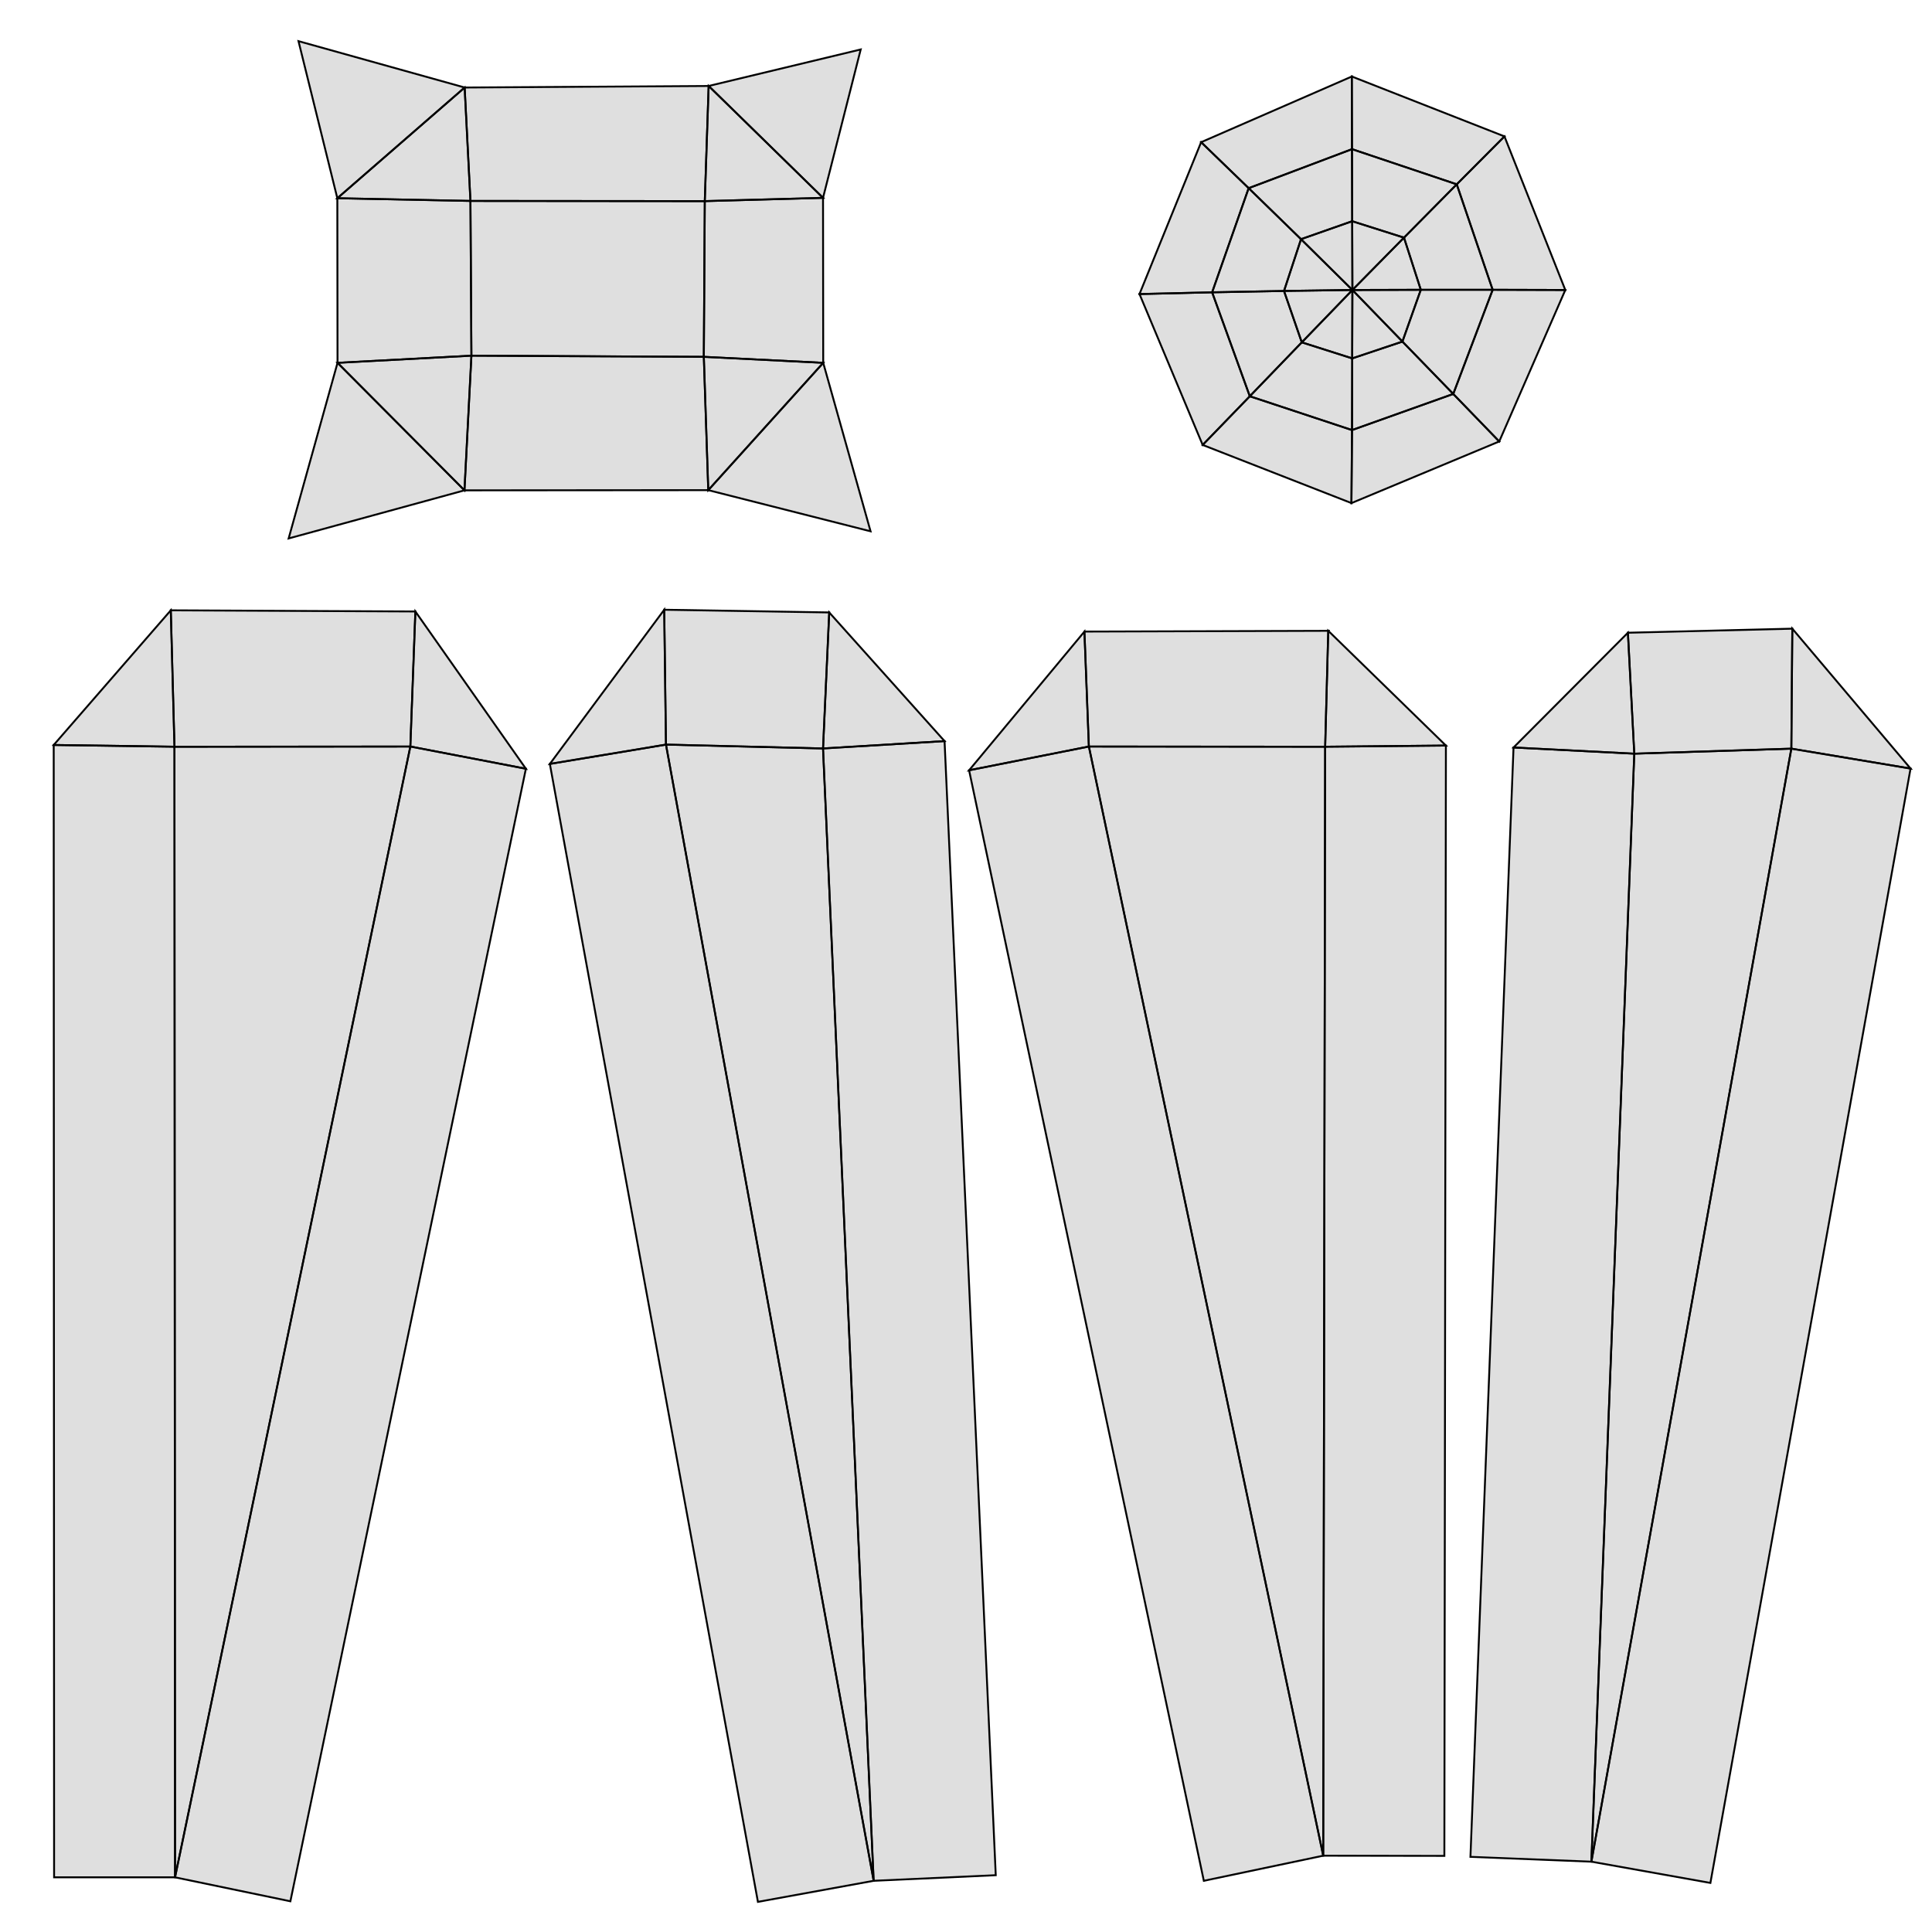 <?xml version="1.0" standalone="no"?>
<!DOCTYPE svg PUBLIC "-//W3C//DTD SVG 1.1//EN" 
  "http://www.w3.org/Graphics/SVG/1.1/DTD/svg11.dtd">
<svg width="1024" height="1024" viewBox="0 0 1024 1024"
     xmlns="http://www.w3.org/2000/svg" version="1.1">
<desc>, (Blender 4.0.2)</desc>
<polygon stroke="black" stroke-width="1" fill="rgb(128, 128, 128)" fill-opacity="0.25" points="249.344,106.496 373.555,106.598 373.043,189.133 249.856,188.518 " />
<polygon stroke="black" stroke-width="1" fill="rgb(128, 128, 128)" fill-opacity="0.25" points="217.498,395.674 92.467,395.776 92.774,995.021 " />
<polygon stroke="black" stroke-width="1" fill="rgb(128, 128, 128)" fill-opacity="0.25" points="949.453,396.800 866.202,399.462 843.469,986.726 " />
<polygon stroke="black" stroke-width="1" fill="rgb(128, 128, 128)" fill-opacity="0.25" points="352.973,394.650 463.053,996.864 436.224,396.698 " />
<polygon stroke="black" stroke-width="1" fill="rgb(128, 128, 128)" fill-opacity="0.25" points="702.362,395.776 577.126,395.674 701.338,983.552 " />
<polygon stroke="black" stroke-width="1" fill="rgb(128, 128, 128)" fill-opacity="0.25" points="373.043,189.133 375.398,259.789 246.170,259.891 249.856,188.518 " />
<polygon stroke="black" stroke-width="1" fill="rgb(128, 128, 128)" fill-opacity="0.25" points="178.893,192.307 178.790,105.062 249.344,106.496 249.856,188.518 " />
<polygon stroke="black" stroke-width="1" fill="rgb(128, 128, 128)" fill-opacity="0.25" points="949.453,396.800 949.965,333.210 862.822,335.360 866.202,399.462 " />
<polygon stroke="black" stroke-width="1" fill="rgb(128, 128, 128)" fill-opacity="0.25" points="680.550,154.214 689.562,126.771 716.800,153.702 " />
<polygon stroke="black" stroke-width="1" fill="rgb(128, 128, 128)" fill-opacity="0.25" points="574.771,334.746 513.638,408.269 577.126,395.674 " />
<polygon stroke="black" stroke-width="1" fill="rgb(128, 128, 128)" fill-opacity="0.25" points="766.362,395.162 704.000,334.336 702.362,395.776 " />
<polygon stroke="black" stroke-width="1" fill="rgb(128, 128, 128)" fill-opacity="0.25" points="716.698,117.248 744.141,125.952 716.800,153.702 " />
<polygon stroke="black" stroke-width="1" fill="rgb(128, 128, 128)" fill-opacity="0.25" points="217.498,395.674 220.160,324.096 90.522,323.482 92.467,395.776 " />
<polygon stroke="black" stroke-width="1" fill="rgb(128, 128, 128)" fill-opacity="0.25" points="716.698,189.952 689.971,181.453 716.800,153.702 " />
<polygon stroke="black" stroke-width="1" fill="rgb(128, 128, 128)" fill-opacity="0.25" points="90.522,323.482 28.467,394.854 92.467,395.776 " />
<polygon stroke="black" stroke-width="1" fill="rgb(128, 128, 128)" fill-opacity="0.25" points="753.050,153.600 743.322,181.043 716.800,153.702 " />
<polygon stroke="black" stroke-width="1" fill="rgb(128, 128, 128)" fill-opacity="0.25" points="291.430,404.890 401.715,1008.026 463.053,996.864 352.973,394.650 " />
<polygon stroke="black" stroke-width="1" fill="rgb(128, 128, 128)" fill-opacity="0.25" points="500.634,392.806 439.501,324.608 436.224,396.698 " />
<polygon stroke="black" stroke-width="1" fill="rgb(128, 128, 128)" fill-opacity="0.25" points="373.555,106.598 249.344,106.496 246.272,46.387 375.603,45.568 " />
<polygon stroke="black" stroke-width="1" fill="rgb(128, 128, 128)" fill-opacity="0.25" points="278.733,407.450 220.160,324.096 217.498,395.674 " />
<polygon stroke="black" stroke-width="1" fill="rgb(128, 128, 128)" fill-opacity="0.25" points="373.555,106.598 436.224,104.858 436.326,192.307 373.043,189.133 " />
<polygon stroke="black" stroke-width="1" fill="rgb(128, 128, 128)" fill-opacity="0.25" points="716.288,266.650 716.595,227.942 770.253,208.794 794.624,233.984 " />
<polygon stroke="black" stroke-width="1" fill="rgb(128, 128, 128)" fill-opacity="0.25" points="246.170,259.891 178.893,192.307 249.856,188.518 " />
<polygon stroke="black" stroke-width="1" fill="rgb(128, 128, 128)" fill-opacity="0.25" points="178.790,105.062 246.272,46.387 249.344,106.496 " />
<polygon stroke="black" stroke-width="1" fill="rgb(128, 128, 128)" fill-opacity="0.25" points="704.000,334.336 574.771,334.746 577.126,395.674 702.362,395.776 " />
<polygon stroke="black" stroke-width="1" fill="rgb(128, 128, 128)" fill-opacity="0.25" points="439.501,324.608 352.051,323.174 352.973,394.650 436.224,396.698 " />
<polygon stroke="black" stroke-width="1" fill="rgb(128, 128, 128)" fill-opacity="0.25" points="352.051,323.174 291.430,404.890 352.973,394.650 " />
<polygon stroke="black" stroke-width="1" fill="rgb(128, 128, 128)" fill-opacity="0.25" points="246.170,259.891 152.986,285.389 178.893,192.307 " />
<polygon stroke="black" stroke-width="1" fill="rgb(128, 128, 128)" fill-opacity="0.25" points="513.638,408.269 638.054,996.864 701.338,983.552 577.126,395.674 " />
<polygon stroke="black" stroke-width="1" fill="rgb(128, 128, 128)" fill-opacity="0.25" points="158.208,21.811 246.272,46.387 178.790,105.062 " />
<polygon stroke="black" stroke-width="1" fill="rgb(128, 128, 128)" fill-opacity="0.25" points="802.202,396.186 779.366,984.166 843.469,986.726 866.202,399.462 " />
<polygon stroke="black" stroke-width="1" fill="rgb(128, 128, 128)" fill-opacity="0.25" points="862.822,335.360 802.202,396.186 866.202,399.462 " />
<polygon stroke="black" stroke-width="1" fill="rgb(128, 128, 128)" fill-opacity="0.25" points="436.224,104.858 375.603,45.568 456.192,26.214 " />
<polygon stroke="black" stroke-width="1" fill="rgb(128, 128, 128)" fill-opacity="0.25" points="436.224,104.858 373.555,106.598 375.603,45.568 " />
<polygon stroke="black" stroke-width="1" fill="rgb(128, 128, 128)" fill-opacity="0.25" points="28.467,394.854 28.672,995.021 92.774,995.021 92.467,395.776 " />
<polygon stroke="black" stroke-width="1" fill="rgb(128, 128, 128)" fill-opacity="0.25" points="1012.634,407.347 949.965,333.210 949.453,396.800 " />
<polygon stroke="black" stroke-width="1" fill="rgb(128, 128, 128)" fill-opacity="0.25" points="375.398,259.789 436.326,192.307 461.414,281.600 " />
<polygon stroke="black" stroke-width="1" fill="rgb(128, 128, 128)" fill-opacity="0.25" points="375.398,259.789 373.043,189.133 436.326,192.307 " />
<polygon stroke="black" stroke-width="1" fill="rgb(128, 128, 128)" fill-opacity="0.25" points="153.907,1007.718 278.733,407.450 217.498,395.674 92.774,995.021 " />
<polygon stroke="black" stroke-width="1" fill="rgb(128, 128, 128)" fill-opacity="0.25" points="906.547,997.990 1012.634,407.347 949.453,396.800 843.469,986.726 " />
<polygon stroke="black" stroke-width="1" fill="rgb(128, 128, 128)" fill-opacity="0.25" points="765.542,983.654 766.362,395.162 702.362,395.776 701.338,983.552 " />
<polygon stroke="black" stroke-width="1" fill="rgb(128, 128, 128)" fill-opacity="0.25" points="527.770,993.894 500.634,392.806 436.224,396.698 463.053,996.864 " />
<polygon stroke="black" stroke-width="1" fill="rgb(128, 128, 128)" fill-opacity="0.25" points="829.645,153.702 791.142,153.600 772.096,97.690 797.389,72.294 " />
<polygon stroke="black" stroke-width="1" fill="rgb(128, 128, 128)" fill-opacity="0.25" points="716.493,40.550 716.595,79.053 661.811,99.738 636.621,75.366 " />
<polygon stroke="black" stroke-width="1" fill="rgb(128, 128, 128)" fill-opacity="0.25" points="603.955,155.853 642.458,154.931 662.426,210.022 637.440,235.827 " />
<polygon stroke="black" stroke-width="1" fill="rgb(128, 128, 128)" fill-opacity="0.25" points="642.458,154.931 603.955,155.853 636.621,75.366 661.811,99.738 " />
<polygon stroke="black" stroke-width="1" fill="rgb(128, 128, 128)" fill-opacity="0.25" points="716.595,79.053 716.493,40.550 797.389,72.294 772.096,97.690 " />
<polygon stroke="black" stroke-width="1" fill="rgb(128, 128, 128)" fill-opacity="0.25" points="716.595,227.942 716.288,266.650 637.440,235.827 662.426,210.022 " />
<polygon stroke="black" stroke-width="1" fill="rgb(128, 128, 128)" fill-opacity="0.25" points="791.142,153.600 829.645,153.702 794.624,233.984 770.253,208.794 " />
<polygon stroke="black" stroke-width="1" fill="rgb(128, 128, 128)" fill-opacity="0.25" points="716.595,227.942 716.698,189.952 743.322,181.043 770.253,208.794 " />
<polygon stroke="black" stroke-width="1" fill="rgb(128, 128, 128)" fill-opacity="0.25" points="791.142,153.600 753.050,153.600 744.141,125.952 772.096,97.690 " />
<polygon stroke="black" stroke-width="1" fill="rgb(128, 128, 128)" fill-opacity="0.25" points="716.595,79.053 716.698,117.248 689.562,126.771 661.811,99.738 " />
<polygon stroke="black" stroke-width="1" fill="rgb(128, 128, 128)" fill-opacity="0.25" points="642.458,154.931 680.550,154.214 689.971,181.453 662.426,210.022 " />
<polygon stroke="black" stroke-width="1" fill="rgb(128, 128, 128)" fill-opacity="0.25" points="680.550,154.214 642.458,154.931 661.811,99.738 689.562,126.771 " />
<polygon stroke="black" stroke-width="1" fill="rgb(128, 128, 128)" fill-opacity="0.25" points="716.698,117.248 716.595,79.053 772.096,97.690 744.141,125.952 " />
<polygon stroke="black" stroke-width="1" fill="rgb(128, 128, 128)" fill-opacity="0.25" points="716.698,189.952 716.595,227.942 662.426,210.022 689.971,181.453 " />
<polygon stroke="black" stroke-width="1" fill="rgb(128, 128, 128)" fill-opacity="0.25" points="753.050,153.600 791.142,153.600 770.253,208.794 743.322,181.043 " />
<polygon stroke="black" stroke-width="1" fill="rgb(128, 128, 128)" fill-opacity="0.25" points="716.698,189.952 716.800,153.702 743.322,181.043 " />
<polygon stroke="black" stroke-width="1" fill="rgb(128, 128, 128)" fill-opacity="0.25" points="753.050,153.600 716.800,153.702 744.141,125.952 " />
<polygon stroke="black" stroke-width="1" fill="rgb(128, 128, 128)" fill-opacity="0.25" points="716.698,117.248 716.800,153.702 689.562,126.771 " />
<polygon stroke="black" stroke-width="1" fill="rgb(128, 128, 128)" fill-opacity="0.25" points="680.550,154.214 716.800,153.702 689.971,181.453 " />

</svg>
